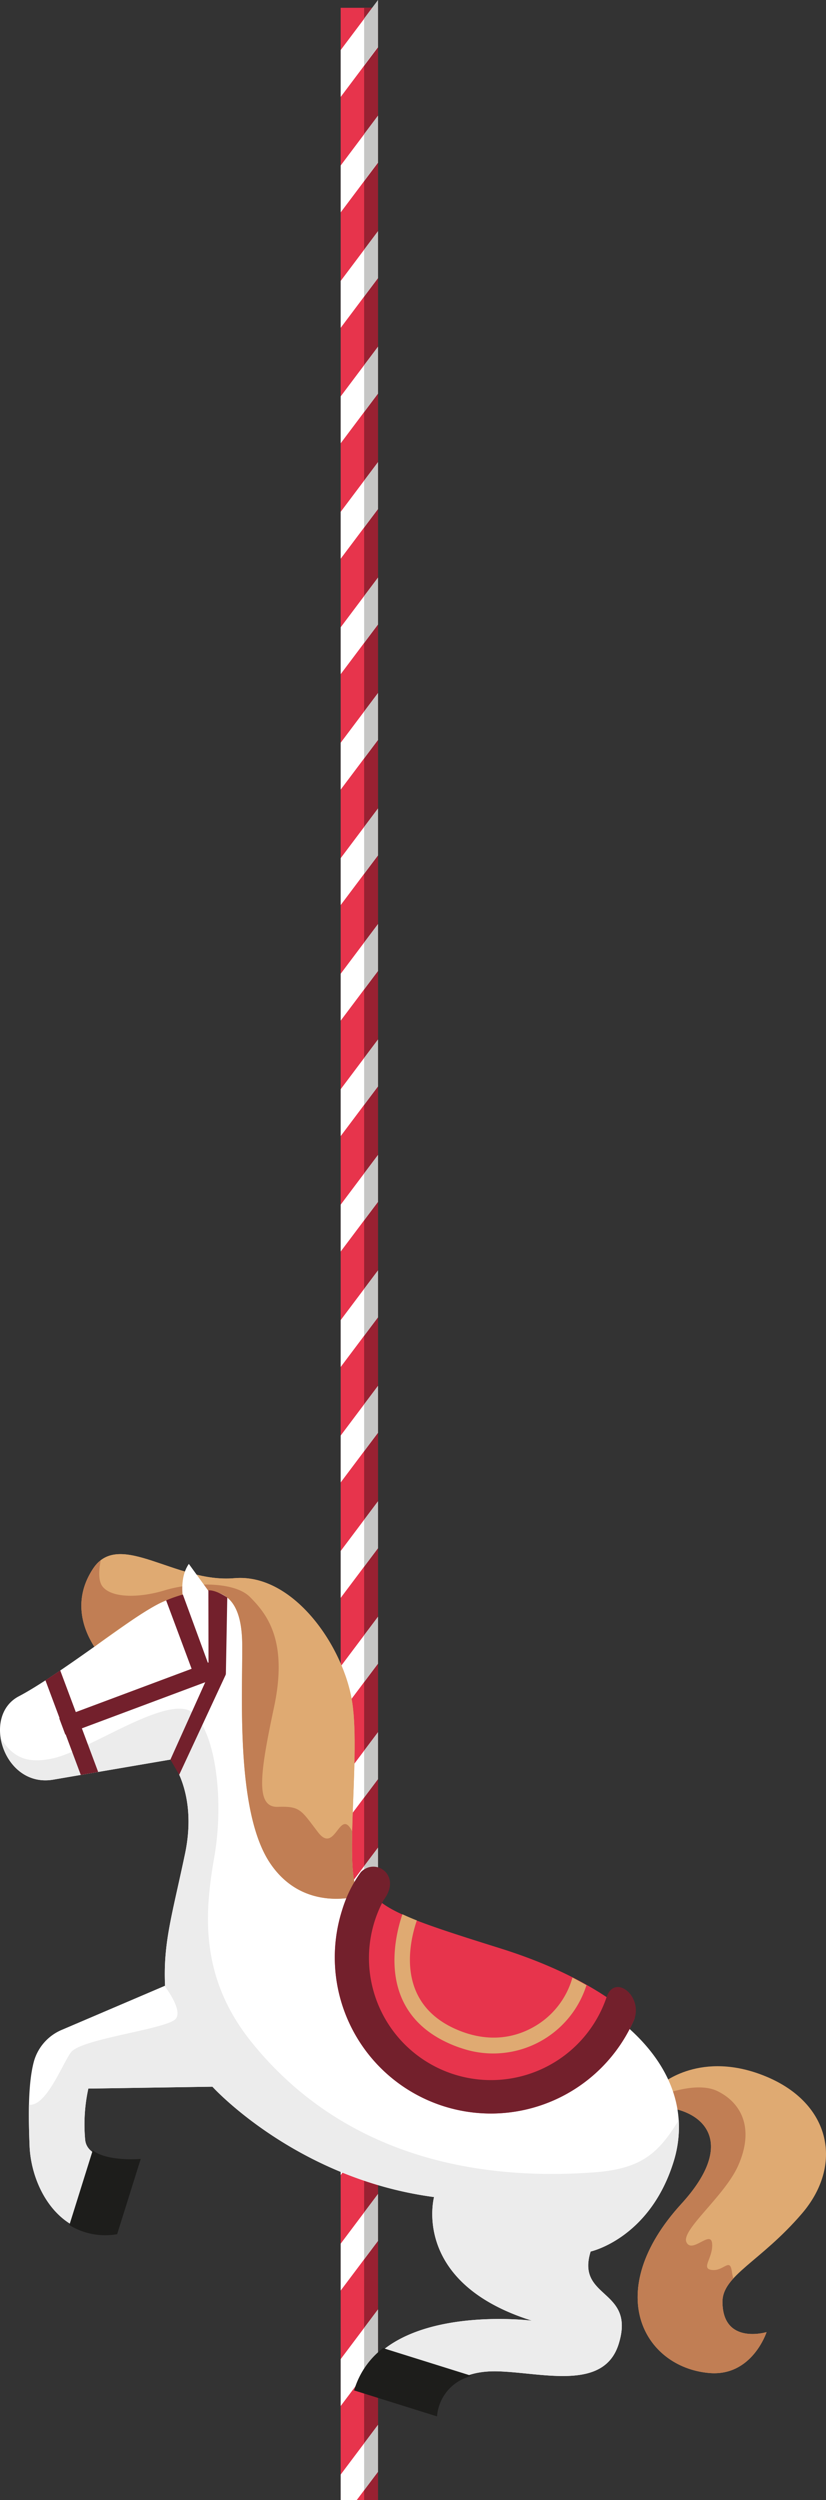 <svg xmlns="http://www.w3.org/2000/svg" width="235.998" height="714.17" viewBox="0 0 235.998 714.17">
  <rect x="0" y="0" width="235.998" height="714.17" fill="#333333" stroke="none"/>
  <g id="Grupo_4" data-name="Grupo 4" transform="translate(-3369.667 16.143)">
    <g id="Grupo_2" data-name="Grupo 2">
      <rect id="Retângulo_1" data-name="Retângulo 1" width="10.666" height="711.941" transform="translate(3467.001 -13.914)" fill="#e7344c"/>
      <rect id="Retângulo_2" data-name="Retângulo 2" width="3.96" height="711.941" transform="translate(3473.706 -13.914)" fill="#992132"/>
      <path id="Caminho_1" data-name="Caminho 1" d="M3467,558.82l10.666-14.2v13.386L3467,572.206Zm0-19.592,10.666-14.2V511.644L3467,525.842Zm0,65.955,10.666-14.2V577.6L3467,591.8Zm0,32.978,10.666-14.2V610.576L3467,624.774Zm0,59.866h4.573l6.093-8.109V676.532L3467,690.729Zm0-26.889,10.666-14.2V643.554L3467,657.752Zm0-164.888,10.666-14.2V478.668L3467,492.864Zm0-164.886,10.666-14.2V313.78L3467,327.978Zm0-32.978,10.666-14.2V280.8L3467,295Zm0-32.978,10.666-14.2V247.825L3467,262.022Zm0,98.932,10.666-14.2V346.758L3467,360.954Zm0,65.956,10.666-14.2V412.712L3467,426.91Zm0-32.978,10.666-14.2V379.736L3467,393.932Zm0,65.954,10.666-14.2V445.69L3467,459.886Zm0-329.814,10.666-14.2V115.874L3467,130.072Zm0-32.978,10.666-14.2V82.9L3467,97.094Zm0,65.955,10.666-14.2V148.852L3467,163.049Zm0,32.978,10.666-14.2V181.828L3467,196.027Zm0,32.978,10.666-14.2V214.806L3467,229Zm0-178.275V77.5l10.666-14.2V49.92Zm0-32.978V44.524l10.666-14.2V16.942Zm0-32.978V11.547l10.666-14.2V-16.036Z" fill="#fff"/>
      <g id="Grupo_1" data-name="Grupo 1">
        <path id="Caminho_2" data-name="Caminho 2" d="M3473.706,483.94v13.386l3.96-5.272V478.668Z" fill="#c6c6c5"/>
        <path id="Caminho_3" data-name="Caminho 3" d="M3473.706,450.962v13.386l3.96-5.272V445.69Z" fill="#c6c6c5"/>
        <path id="Caminho_4" data-name="Caminho 4" d="M3473.706,516.917V530.3l3.96-5.272V511.645Z" fill="#c6c6c5"/>
        <path id="Caminho_5" data-name="Caminho 5" d="M3473.706,417.985v13.386l3.96-5.272V412.712Z" fill="#c6c6c5"/>
        <path id="Caminho_6" data-name="Caminho 6" d="M3473.706,648.827v13.386l3.96-5.272V643.555Z" fill="#c6c6c5"/>
        <path id="Caminho_7" data-name="Caminho 7" d="M3473.706,385.008v13.386l3.96-5.272V379.736Z" fill="#c6c6c5"/>
        <path id="Caminho_8" data-name="Caminho 8" d="M3477.667,689.919V676.533l-3.96,5.272V695.19Z" fill="#c6c6c5"/>
        <path id="Caminho_9" data-name="Caminho 9" d="M3473.706,549.895v13.386l3.96-5.272V544.623Z" fill="#c6c6c5"/>
        <path id="Caminho_10" data-name="Caminho 10" d="M3473.706,615.849v13.387l3.96-5.272V610.577Z" fill="#c6c6c5"/>
        <path id="Caminho_11" data-name="Caminho 11" d="M3473.706,582.872v13.386l3.96-5.272V577.6Z" fill="#c6c6c5"/>
        <path id="Caminho_12" data-name="Caminho 12" d="M3473.706,154.124V167.51l3.96-5.272V148.853Z" fill="#c6c6c5"/>
        <path id="Caminho_13" data-name="Caminho 13" d="M3473.706,121.147v13.386l3.96-5.272V115.875Z" fill="#c6c6c5"/>
        <path id="Caminho_14" data-name="Caminho 14" d="M3473.706,187.1v13.387l3.96-5.272V181.829Z" fill="#c6c6c5"/>
        <path id="Caminho_15" data-name="Caminho 15" d="M3473.706,88.169v13.386l3.96-5.272V82.9Z" fill="#c6c6c5"/>
        <path id="Caminho_16" data-name="Caminho 16" d="M3473.706,55.156V68.542l3.96-5.272V49.884Z" fill="#c6c6c5"/>
        <path id="Caminho_17" data-name="Caminho 17" d="M3473.706,22.142V35.529l3.96-5.272V16.87Z" fill="#c6c6c5"/>
        <path id="Caminho_18" data-name="Caminho 18" d="M3473.706-10.871V2.515l3.96-5.272V-16.143Z" fill="#c6c6c5"/>
        <path id="Caminho_19" data-name="Caminho 19" d="M3473.706,220.079v13.386l3.96-5.272V214.807Z" fill="#c6c6c5"/>
        <path id="Caminho_20" data-name="Caminho 20" d="M3473.706,286.074V299.46l3.96-5.272V280.8Z" fill="#c6c6c5"/>
        <path id="Caminho_21" data-name="Caminho 21" d="M3473.706,319.052v13.386l3.96-5.272V313.78Z" fill="#c6c6c5"/>
        <path id="Caminho_22" data-name="Caminho 22" d="M3473.706,352.03v13.386l3.96-5.272V346.758Z" fill="#c6c6c5"/>
        <path id="Caminho_23" data-name="Caminho 23" d="M3473.706,253.1v13.386l3.96-5.272V247.826Z" fill="#c6c6c5"/>
      </g>
    </g>
    <g id="Grupo_3" data-name="Grupo 3">
      <path id="Caminho_24" data-name="Caminho 24" d="M3558.649,579.2s11.287-9.9,29.89-2.185,22.095,25.331,10.259,39.141-22.8,17.665-22.715,25.336c.132,12.3,12.6,8.535,12.6,8.535s-4.141,12.786-16.434,11.681c-18.666-1.677-30.8-23.236-7.911-48.317,15.383-16.856,7.095-25.865-3.519-27.455C3556.03,585.222,3558.649,579.2,3558.649,579.2Z" fill="#dfaa72"/>
      <path id="Caminho_25" data-name="Caminho 25" d="M3572.251,661.712c12.293,1.105,16.434-11.681,16.434-11.681s-12.47,3.763-12.6-8.535c-.027-2.507,1.126-4.606,3.1-6.778a14.379,14.379,0,0,1-.407-1.945c-.576-4.163-2.312-.107-5.677-.491s.354-3.416.028-7.513-5.737,3-7.341-.427,10.918-13.171,14.772-21.85c4.759-10.717.887-17.982-5.889-21.295-5.171-2.529-13.214.062-16.736,1.431a3.091,3.091,0,0,0,2.885,3.312c10.614,1.59,18.9,10.6,3.519,27.455C3541.449,638.476,3553.585,660.035,3572.251,661.712Z" fill="#c17e54"/>
      <path id="Caminho_26" data-name="Caminho 26" d="M3399.258,458.851c-.762-1.41-10.41-15.91-2.924-27.006s23.552,4.293,40.283,2.826,31.288,19.365,33.719,35.691-3.046,51.469,2.421,54.914c0,0-16.134,5.4-25.935-9.225s-7.707-32.6-4.554-47.174-1.285-25.568-11.824-29.935C3420.588,434.858,3399.258,458.851,3399.258,458.851Z" fill="#dfaa72"/>
      <path id="Caminho_27" data-name="Caminho 27" d="M3413.817,442.57c-6.328,3.308-27.951,20.181-38.757,25.831s-4.265,26.231,9.821,23.818,33.474-5.728,33.474-5.728,7.9,9.186,4.169,26.929-6.258,25.354-5.7,37.662l-29.529,12.62a13.85,13.85,0,0,0-8.022,9.319c-1.671,6.55-1.449,16.23-1.16,23.77.465,12.143,8.763,27.112,24.689,24.883l6.47-20.647s-14.537,1.092-15.269-5.891a47.878,47.878,0,0,1,.9-14.667l35.451-.541s23.845,26.293,63.326,31.526c0,0-6.649,24.463,27.977,35.313,0,0-42.444-5.369-50.277,19.628l22.775,7.137s.719-12.824,17.883-12.291c12.795.4,30.176,5.632,34.381-7.789,4.972-15.867-12.271-12.8-8-26.443,0,0,16.811-3.68,23.657-25.529s-8.542-44.77-50.575-57.941-40.952-17.916-43.822-34.066-5.121-58.112-23-67.811C3432.174,434.872,3420.145,439.262,3413.817,442.57Z" fill="#fff"/>
      <path id="Caminho_28" data-name="Caminho 28" d="M3396.6,454.264c-.762-1.41-7.755-11.323-.269-22.419s23.552,4.293,40.283,2.826,31.288,19.365,33.719,35.691-3.046,51.469,2.421,54.914c0,0-16.134,5.4-25.935-9.225s-7.837-47.562-7.954-62.474c-.149-18.775-11.012-16.455-21.739-12.569C3411.522,443.039,3396.6,454.264,3396.6,454.264Z" fill="#dfaa72"/>
      <path id="Caminho_29" data-name="Caminho 29" d="M3446.822,516.051c9.8,14.626,25.935,9.225,25.935,9.225-2.375-1.5-2.684-8.974-2.475-18.291h0c-3.554-7.075-4.793,6.7-9.71.308s-5.048-7.527-11.5-7.306-5.2-9.285-1.107-28.482-2.2-26.732-6.846-31.432-17.143-4.15-24.317-1.958-15,2.292-17.748-.95c-1.373-1.621-1.16-4.82-.6-7.615a9.7,9.7,0,0,0-2.114,2.3c-7.486,11.1-.493,21.009.269,22.418,0,0,14.919-11.224,20.526-13.255,10.727-3.886,21.59-6.206,21.739,12.569C3438.985,468.489,3437.021,501.425,3446.822,516.051Z" fill="#c17e54"/>
      <path id="Caminho_30" data-name="Caminho 30" d="M3424,448.2s-4.807-11.267-.38-17.607l12.211,16.841Z" fill="#fff"/>
      <path id="Caminho_31" data-name="Caminho 31" d="M3562.081,601.48a32.84,32.84,0,0,0,1.5-12c-5.733,9.412-10.612,13.916-24.157,14.913-40.248,2.965-74.852-8.5-97.952-37.275-15.366-19.137-13.117-38.107-10.526-53.119s.679-34.014-5.79-40.564-29.79,10.465-40.534,12.738c-6.779,1.434-11.061.074-14.758-5.8,1.09,6.755,6.755,13.256,15.02,11.84,14.086-2.412,33.474-5.728,33.474-5.728s7.9,9.186,4.169,26.929-6.258,25.354-5.7,37.662l-.134.057c1.865,2.551,4.788,7.176,3.256,9.31-2.175,3.032-27,5.692-30,9.653-2.449,3.238-7.038,15.542-12,14.99-.092,4.005.031,8.1.169,11.7.465,12.143,8.763,27.112,24.689,24.883l6.47-20.647s-14.537,1.092-15.269-5.891a47.878,47.878,0,0,1,.9-14.667l35.451-.541s23.845,26.293,63.326,31.526c0,0-6.649,24.463,27.977,35.313,0,0-42.444-5.369-50.277,19.628l22.775,7.137s.719-12.824,17.883-12.291c12.795.4,30.176,5.632,34.381-7.789,4.972-15.867-12.271-12.8-8-26.443C3538.424,627.009,3555.235,623.329,3562.081,601.48Z" fill="#ececec"/>
      <path id="Caminho_32" data-name="Caminho 32" d="M3479.2,655.083a23.091,23.091,0,0,0-7.82,11.312l22.775,7.137a13.267,13.267,0,0,1,8.82-11Z" fill="#1d1d1b" stroke="#1d1d1b" stroke-miterlimit="10" stroke-width="0.869"/>
      <path id="Caminho_33" data-name="Caminho 33" d="M3512.5,540.374c-30.281-9.489-36.645-11.9-39.258-21.2-2.572,3.671-4.445,5.9-5.857,10.4a44.605,44.605,0,0,0,83.6,30.84C3542.231,552.8,3529.87,545.817,3512.5,540.374Z" fill="#e7344c"/>
      <path id="Caminho_34" data-name="Caminho 34" d="M3543.014,554.233a34.865,34.865,0,1,1-63.714-27.677c5.236-6.876-2.2-12.225-6.507-7.96a35.734,35.734,0,0,0-5.408,10.983,44.605,44.605,0,0,0,83.6,30.84C3553.089,553.72,3545.289,547.78,3543.014,554.233Z" fill="#73202c"/>
      <path id="Caminho_35" data-name="Caminho 35" d="M3537.219,550.93c-1.3-.734-2.61-1.462-4-2.171a23.473,23.473,0,0,1-11.823,14.506c-4.659,2.445-12.22,4.419-21.8.088-17.016-7.758-12.892-24.913-10.831-30.922-1.54-.6-2.88-1.19-4.126-1.763-2.284,6.717-7.377,27.464,13.093,36.791a32.888,32.888,0,0,0,3.978,1.535,27.964,27.964,0,0,0,35.516-18.064Z" fill="#dfaa72"/>
      <path id="Caminho_36" data-name="Caminho 36" d="M3434.139,462.073h.063l.4-21.88c-1.487-.994-3.784-2.149-5.4-2.062l.039,20.616-.189.07-7.139-19.478a40.4,40.4,0,0,0-4.785,1.67l7.286,19.542-33.087,12.37-4.45-11.9c-1.461.992-2.858,1.912-4.237,2.808l4.049,10.828-.1.036,1.733,4.639.1-.037,4.328,11.58,4.968-.85-4.659-12.463,35.244-13.176-9.95,22.109,2.518,4.324,13.309-28.63Z" fill="#73202c"/>
      <path id="Caminho_37" data-name="Caminho 37" d="M3396.4,598.813l-6.4,20.453a19.146,19.146,0,0,0,12.8,2.408l6.47-20.647S3400.71,601.67,3396.4,598.813Z" fill="#1d1d1b" stroke="#1d1d1b" stroke-miterlimit="10" stroke-width="0.869"/>
    </g>
  </g>
</svg>
